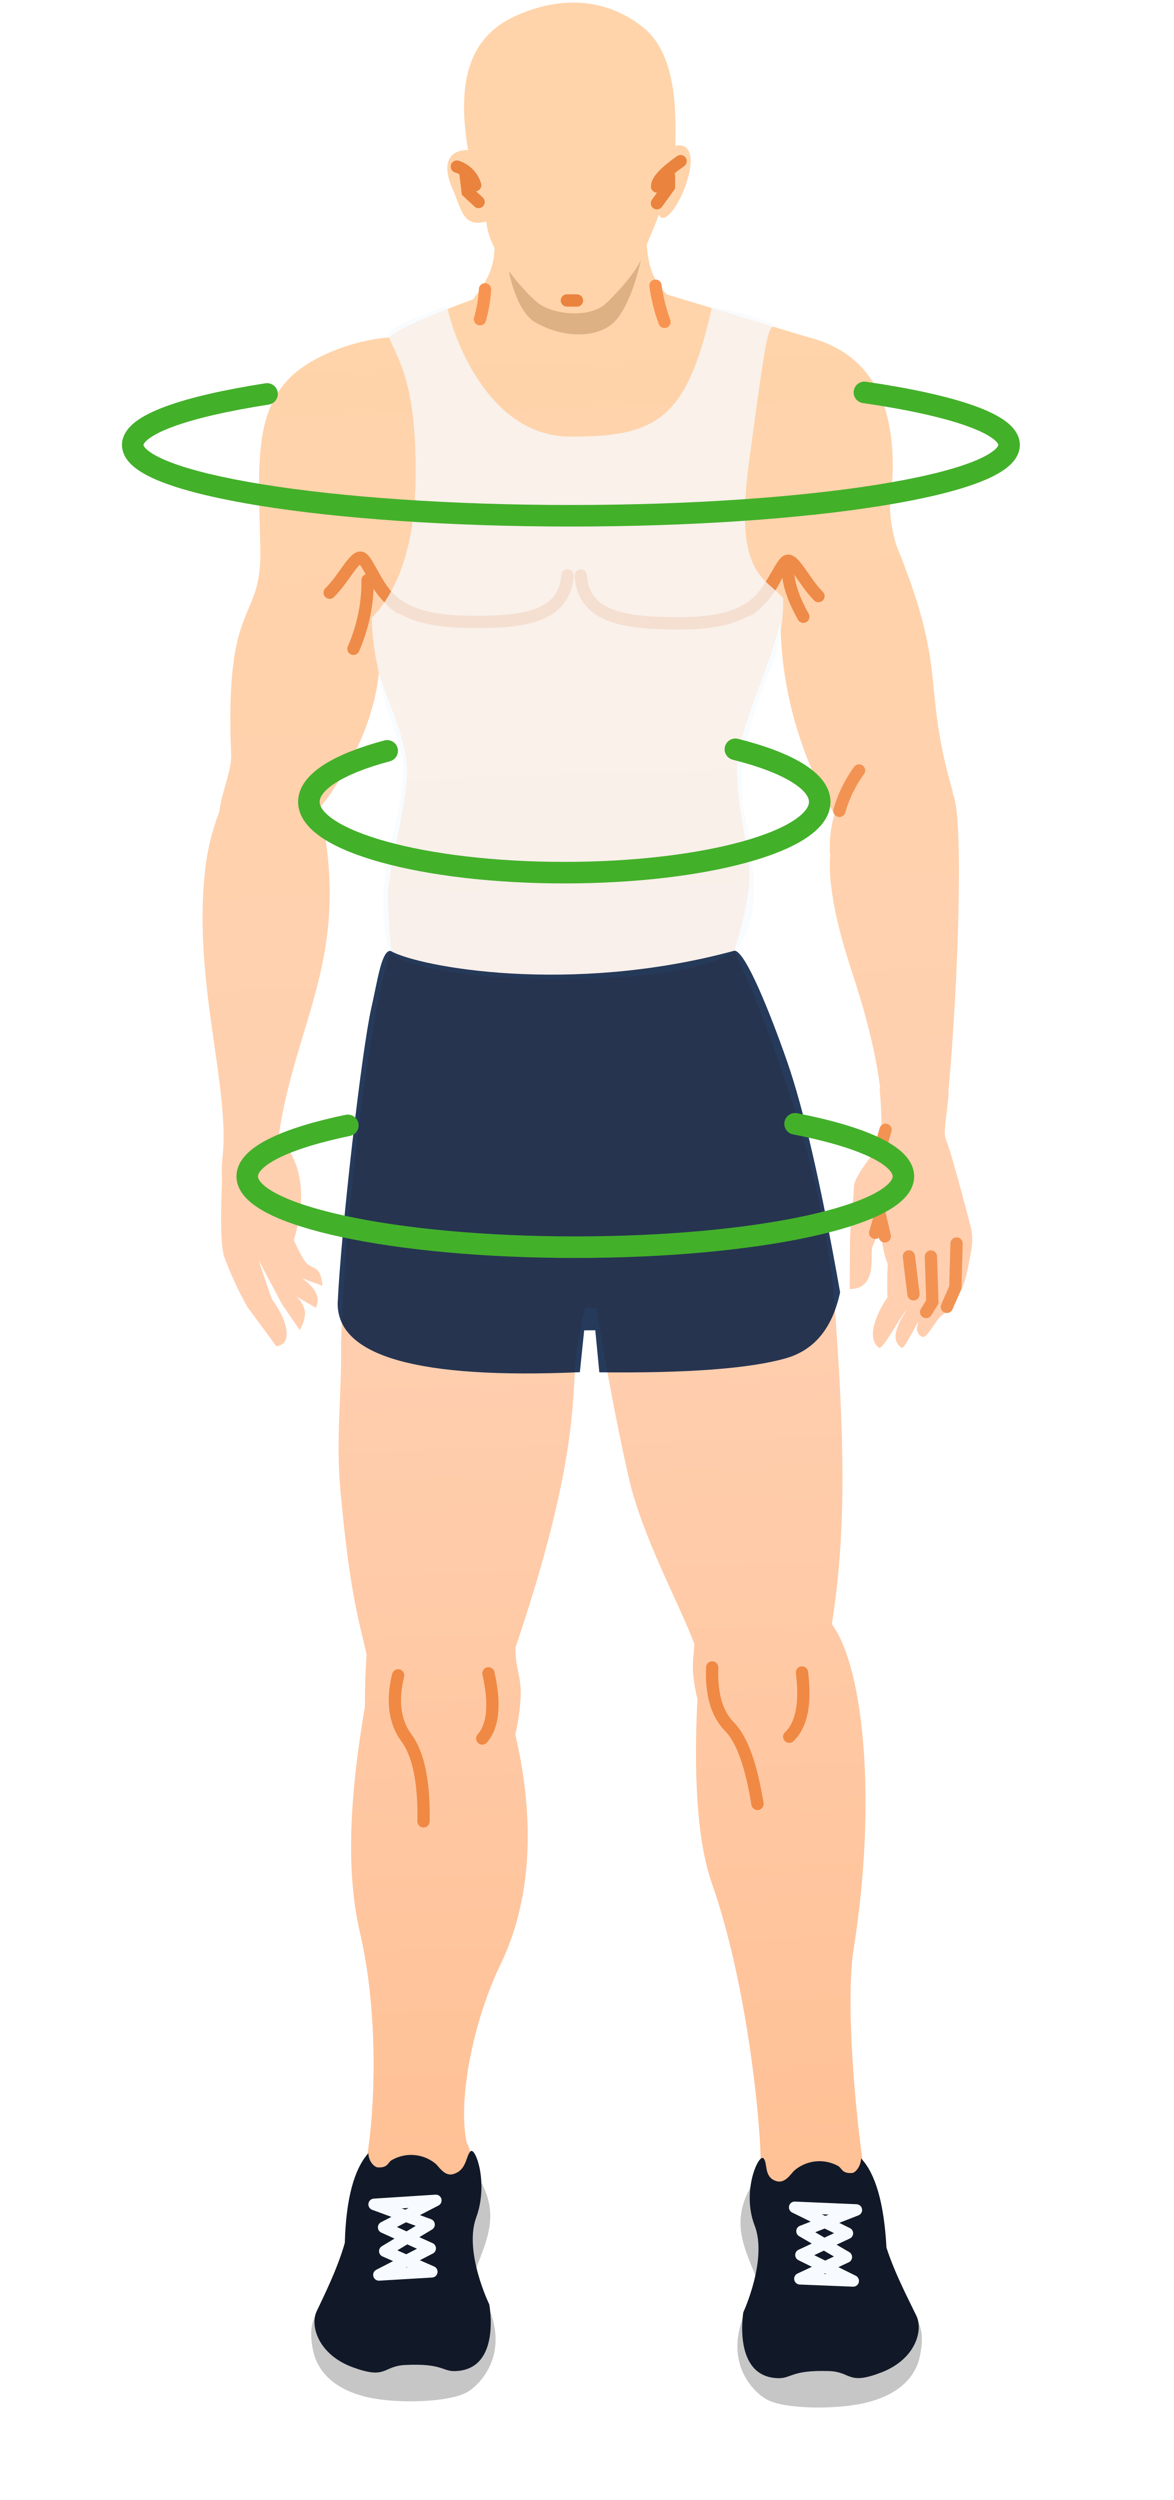<svg width="109" height="232" viewBox="0 0 109 232" fill="none" xmlns="http://www.w3.org/2000/svg">
<g filter="url(#filter0_b_99_135731)">
<ellipse cx="54.665" cy="215.265" rx="54.335" ry="16.176" fill="white"/>
</g>
<path d="M74.116 31.018L75.422 31.395C82.033 33.282 83.584 39.427 82.63 47.026C82.663 48.252 82.859 49.44 83.219 50.587C88.082 62.52 85.541 63.238 88.414 73.317C88.454 73.44 88.454 73.522 88.453 73.645C89.503 75.451 88.981 91.395 88.052 101.283C88.092 101.488 88.091 101.652 88.048 101.856C87.655 105.451 87.576 105.042 88.017 106.272C88.458 107.501 90.171 113.892 90.209 114.261C90.287 114.834 90.283 115.406 90.197 115.937C89.858 117.734 89.515 119.939 88.777 120.139C88.361 121.24 87.701 121.971 87.291 122.172C86.301 123.433 86.009 124.208 85.601 124.041C85.194 123.875 85.034 123.383 85.2 122.975C85.2 122.975 85.2 122.975 85.2 122.935C85.368 122.404 85.16 122.812 84.829 123.423C84.415 124.156 84.041 124.93 83.754 125.091C82.573 124.388 83.361 122.881 84.064 121.741C84.477 121.089 83.858 121.903 83.114 123.124C82.451 124.224 81.79 125.2 81.628 125.076C80.082 124.002 82.067 120.786 82.397 120.42C82.363 119.357 82.371 118.335 82.419 117.272C82.097 116.575 81.86 115.387 81.709 113.628C81.54 114.322 81.29 114.974 81.04 115.627C80.669 116.033 81.666 119.638 78.886 119.619C78.896 118.228 78.909 116.307 78.919 114.998C78.926 113.935 79.273 111.198 79.28 110.135C79.288 109.072 81.679 106.308 81.802 106.187C81.896 104.511 81.826 102.793 81.675 101.115C81.675 101.075 81.676 100.993 81.717 100.952C81.214 96.942 79.975 92.844 79.134 90.303C78.294 87.762 76.775 82.803 77.086 79.289C77.046 79.166 77.007 79.002 77.048 78.88C77.015 77.775 77.146 76.632 77.481 75.571C74.289 70.151 72.533 64.005 72.455 57.707C71.442 62.116 68.458 67.82 68.434 71.213C68.405 75.302 69.609 78.582 69.589 81.28C69.578 82.916 69.112 85.202 68.191 88.222C69.803 91.504 76.438 107.334 77.448 120.59C78.42 133.395 78.605 141.983 77.234 150.724C80.232 154.752 81.41 167.273 79.27 180.751C78.458 185.775 79.444 196.699 80.345 202.267C81.246 207.834 75.071 207.831 72.916 206.18C71.696 205.231 69.753 202.396 70.626 200.48C70.573 196.35 69.272 183.747 66.065 174.688C64.382 169.851 64.52 162.001 64.754 157.709C64.715 157.464 64.635 157.218 64.596 156.972C64.122 154.638 64.413 153.904 64.464 152.555C63.14 148.948 59.668 142.708 58.398 137.22C57.327 132.551 56.342 127.269 55.362 121.374L54.34 121.326C53.961 122.877 53.663 124.469 53.447 126.103C53.135 129.822 53.582 136.041 47.86 152.887C47.843 155.259 48.578 155.55 48.271 158.41C48.183 159.268 48.055 160.085 47.844 160.942C49.035 166.062 50.2 174.657 46.425 182.399C43.934 187.575 42.493 194.843 43.323 198.815C44.373 200.662 43.853 204.87 42.741 205.926C40.725 207.751 33.005 206.511 33.987 200.752C34.968 194.994 35.03 186.285 33.443 179.445C32.014 173.383 32.556 166.15 33.878 158.39C33.88 158.104 33.882 157.818 33.884 157.491C33.895 156.06 33.945 154.751 34.035 153.525C33.361 150.495 32.48 147.953 31.608 138.338C31.152 133.428 31.753 129.344 31.663 124.722C32.097 109.719 34.882 91.788 36.256 88.241L36.338 88.241C36.145 86.563 36.035 84.845 36.006 83.168C36.02 81.083 37.32 76.595 37.758 72.427C38.107 69.322 36.332 65.997 35.171 62.472C34.731 66.885 32.532 71.368 29.685 74.987C32.736 88.665 27.419 94.638 25.871 105.463C26.074 105.669 26.236 105.875 26.398 106.08C28.14 108.383 28.405 111.41 27.275 115.082C27.838 116.313 28.242 117.011 28.486 117.258C29.177 117.835 29.752 117.471 29.943 119.313C29.331 119.104 28.638 118.854 28.026 118.604C29.369 119.554 29.771 120.497 29.316 121.353L27.524 120.318C27.971 120.73 28.253 121.263 28.331 121.836C28.286 122.409 28.119 122.939 27.829 123.428L26.169 121.003L23.991 116.899L25.232 120.547C26.083 121.698 26.525 122.723 26.601 123.542C26.677 124.36 26.388 124.849 25.651 124.925C24.193 122.952 23.302 121.719 22.978 121.308C22.13 119.789 21.405 118.23 20.803 116.59C20.524 115.648 20.458 113.357 20.607 109.638C20.572 108.901 20.577 108.124 20.664 107.389C21.364 100.933 17.958 91.178 19.01 81.085C19.188 79.124 19.651 77.165 20.36 75.33C20.535 73.654 21.532 71.453 21.46 70.022C20.83 55.174 24.326 57.98 24.172 50.905C24.018 43.83 23.601 39.124 26.324 35.709C28.428 33.025 33.182 31.505 36.087 31.321C36.662 30.875 37.319 30.512 37.976 30.19C39.904 29.304 41.913 28.5 43.922 27.779C46.357 24.606 45.913 23.826 45.952 18.225C45.992 12.541 60.285 15.178 60.268 17.59C60.252 19.839 59.112 24.942 61.957 27.334" fill="url(#paint0_linear_99_135731)"/>
<path d="M84.387 116.592L84.812 120.112" stroke="#F29353" stroke-width="1.14" stroke-linecap="round"/>
<path d="M86.431 116.605L86.565 120.818L85.986 121.754" stroke="#F29353" stroke-width="1.14" stroke-linecap="round"/>
<path d="M88.811 115.396L88.701 119.484L87.911 121.277" stroke="#F29353" stroke-width="1.14" stroke-linecap="round"/>
<path d="M82.151 114.735L81.714 112.851L81.254 114.402" stroke="#F29353" stroke-width="1.14" stroke-linecap="round"/>
<path d="M82.221 104.842L81.76 106.433" stroke="#F29353" stroke-width="1.14" stroke-linecap="round"/>
<path d="M73.189 52.274C73.016 53.541 73.454 55.22 74.585 57.232" stroke="#EE8B48" stroke-width="1.14" stroke-linecap="round"/>
<path d="M79.758 71.498C78.933 72.637 78.31 73.9 77.933 75.246" stroke="#F29353" stroke-width="1.14" stroke-linecap="round"/>
<path d="M36.965 155.469C36.376 157.877 36.649 159.801 37.742 161.281C38.836 162.76 39.39 165.34 39.323 169.02" stroke="#F08944" stroke-width="1.14" stroke-linecap="round"/>
<path d="M45.349 155.283C45.984 158.108 45.806 160.152 44.775 161.33" stroke="#F08944" stroke-width="1.14" stroke-linecap="round"/>
<path d="M37.136 56.394C35.06 55.112 34.143 51.794 33.489 51.748C32.835 51.702 31.921 53.7 30.604 54.999" stroke="#EE8B48" stroke-width="1.14" stroke-linecap="round"/>
<path d="M34.128 53.838C34.154 56.046 33.688 58.21 32.816 60.208" stroke="#EE8B48" stroke-width="1.14" stroke-linecap="round"/>
<path d="M34.582 53.27C36.153 56.675 38.967 57.676 43.833 57.711C48.698 57.745 52.382 57.239 52.695 53.398" stroke="#EE8B48" stroke-width="1.14" stroke-linecap="round"/>
<path d="M69.437 56.624C71.531 55.371 72.495 52.066 73.15 52.03C73.804 51.993 74.689 54.003 75.989 55.321" stroke="#EE8B48" stroke-width="1.14" stroke-linecap="round"/>
<path d="M72.035 53.536C70.416 56.918 67.588 57.88 62.723 57.845C57.857 57.81 54.181 57.253 53.922 53.407" stroke="#EE8B48" stroke-width="1.14" stroke-linecap="round"/>
<path d="M60.859 26.51C61.014 27.656 61.293 28.762 61.694 29.869" stroke="#F89451" stroke-width="1.14" stroke-linecap="round"/>
<path d="M45.032 26.847C44.985 27.788 44.815 28.727 44.563 29.625" stroke="#F89451" stroke-width="1.14" stroke-linecap="round"/>
<path d="M66.125 154.735C66.026 157.188 66.544 159.032 67.722 160.226C68.899 161.42 69.741 163.798 70.329 167.4" stroke="#F08944" stroke-width="1.14" stroke-linecap="round"/>
<path d="M74.463 155.203C74.811 158.109 74.429 160.069 73.276 161.165" stroke="#F08944" stroke-width="1.14" stroke-linecap="round"/>
<path fill-rule="evenodd" clip-rule="evenodd" d="M29.079 218.18C29.555 220.35 31.384 221.835 34.16 222.468C36.936 223.101 41.926 222.932 43.487 221.921C45.048 220.91 48.099 217.292 43.847 211.496C45.058 207.948 46.957 205.303 43.757 201.11C42.304 204.166 37.817 202.622 34.514 201.29C33.74 200.998 32.057 207.569 31.504 210.714C29.593 214.912 28.407 214.904 29.079 218.18Z" fill="#C6C6C6"/>
<path fill-rule="evenodd" clip-rule="evenodd" d="M36.319 200.486C37.592 199.718 39.227 199.811 40.406 200.76C40.732 201.008 41.256 201.993 42.076 201.753C43.346 201.394 43.233 200.085 43.685 199.638C44.138 199.192 45.382 202.594 44.214 205.775C43.047 208.957 45.425 213.839 45.425 213.839C45.425 213.839 46.568 219.858 42.314 220.032C41.087 220.106 41.134 219.288 37.616 219.468C35.489 219.575 35.93 220.846 32.749 219.678C29.568 218.511 28.769 215.847 29.392 214.503C30.056 213.076 31.3 210.632 32.013 208.142C32.123 204.054 32.879 201.279 34.198 199.816C34.233 200.634 34.802 201.129 35.088 201.131C35.987 201.178 35.99 200.729 36.319 200.486Z" fill="#111928"/>
<path fill-rule="evenodd" clip-rule="evenodd" d="M34.737 204.563L39.835 206.439L35.728 208.904L40.09 210.816L35.181 211.108L39.942 208.648L35.621 206.695L40.464 204.194L34.737 204.563Z" stroke="#F7FBFF" stroke-width="1.07" stroke-linecap="round" stroke-linejoin="round"/>
<path fill-rule="evenodd" clip-rule="evenodd" d="M85.422 218.578C84.998 220.783 83.188 222.283 80.444 222.958C77.699 223.634 72.67 223.598 71.082 222.606C69.494 221.654 66.371 218.075 70.543 212.216C69.259 208.691 67.315 206.101 70.412 201.829C71.944 204.866 76.372 203.221 79.653 201.813C80.432 201.491 82.226 208.046 82.858 211.158C84.873 215.343 86.059 215.311 85.422 218.578Z" fill="#C6C6C6"/>
<path fill-rule="evenodd" clip-rule="evenodd" d="M77.859 201.024C76.556 200.279 74.919 200.431 73.768 201.404C73.439 201.688 72.941 202.625 72.125 202.415C70.86 202.079 71.319 200.692 70.873 200.28C70.426 199.868 68.847 203.332 70.052 206.489C71.297 209.646 69.013 214.578 69.013 214.578C69.013 214.578 67.989 220.622 72.282 220.693C73.508 220.702 73.473 219.925 76.948 220.031C79.074 220.087 78.656 221.393 81.854 220.148C85.052 218.903 85.725 216.209 85.08 214.896C84.395 213.46 83.104 211.038 82.304 208.579C82.087 204.489 81.289 201.703 79.95 200.303C79.903 201.121 79.368 201.648 79.123 201.647C78.222 201.722 78.185 201.272 77.859 201.024Z" fill="#111928"/>
<path fill-rule="evenodd" clip-rule="evenodd" d="M79.507 205.083L74.464 207.051L78.576 209.452L74.269 211.466L79.215 211.665L74.366 209.259L78.674 207.245L73.784 204.838L79.507 205.083Z" stroke="#F7FBFF" stroke-width="1.07" stroke-linecap="round" stroke-linejoin="round"/>
<g opacity="0.42" filter="url(#filter1_f_99_135731)">
<path fill-rule="evenodd" clip-rule="evenodd" d="M46.596 19.742C46.701 22.197 47.188 28.497 49.754 29.946C52.32 31.396 55.346 31.376 56.909 29.997C58.473 28.618 60.019 23.886 60.093 19.184C60.525 15.998 45.555 16.627 46.596 19.742Z" fill="#915D2E" fill-opacity="0.7"/>
</g>
<path fill-rule="evenodd" clip-rule="evenodd" d="M45.159 20.55C45.303 23.291 48.548 26.953 49.89 28.067C51.231 29.18 54.745 29.614 56.309 28.112C57.874 26.61 59.276 24.862 59.611 23.842C59.945 22.822 60.983 20.581 61.151 19.928C62.2 21.939 66.231 12.89 62.71 13.519C62.727 11.107 63.014 5.221 59.761 2.581C56.509 -0.059 52.26 -0.539 47.788 1.514C43.317 3.568 42.468 7.978 43.448 13.873C44.264 14.083 40.386 13.197 41.871 17.215C42.878 19.307 42.865 21.188 45.159 20.55Z" fill="#FFD4AB"/>
<path d="M52.631 27.881L53.571 27.888" stroke="#EA833E" stroke-width="1.14" stroke-linecap="round"/>
<path d="M63.19 14.954C61.752 15.966 61.01 16.737 61.006 17.31" stroke="#EA833E" stroke-width="1.14" stroke-linecap="round"/>
<path d="M62.117 16.336L62.11 17.318L60.995 18.864" stroke="#EA833E" stroke-width="1.14" stroke-linecap="round"/>
<path d="M42.415 15.46C43.231 15.711 43.881 16.37 44.12 17.189" stroke="#EA833E" stroke-width="1.14" stroke-linecap="round"/>
<path d="M43.227 16.202L43.42 17.798L44.436 18.746" stroke="#EA833E" stroke-width="1.14" stroke-linecap="round"/>
<path opacity="0.75" fill-rule="evenodd" clip-rule="evenodd" d="M68.127 88.332C62.478 92.04 38.786 91.412 36.118 88.293C34.406 81.483 37.155 77.385 37.421 71.769C37.547 69.118 35.79 66.737 35.248 62.784C34.757 60.641 34.517 58.827 34.528 57.34C37.194 54.52 38.548 50.137 38.59 44.192C38.651 35.597 37.031 33.489 36.069 31.228C35.844 30.816 37.008 30.139 38.295 29.63C39.779 29.044 41.357 28.199 41.568 28.533C41.562 29.306 44.582 40.457 52.879 40.516C61.177 40.575 63.777 38.691 66.075 28.629C65.983 28.339 67.08 28.59 68.917 29.095C70.754 29.599 72.156 30.078 71.788 30.306C71.216 30.54 70.987 32.216 69.549 42.843C68.109 53.469 71.067 53.552 72.716 55.506C72.752 57.105 72.507 58.958 71.982 61.066C69.293 67.146 68.35 72.022 69.152 75.693C70.355 81.201 70.507 86.077 68.127 88.332Z" fill="#F7FBFF"/>
<path opacity="0.85" fill-rule="evenodd" clip-rule="evenodd" d="M53.838 127.338L54.238 123.455L55.269 123.447L55.645 127.35C63.842 127.438 69.615 127.003 72.964 126.046C75.61 125.289 77.289 123.248 78 119.923C76.249 110.022 74.608 102.879 73.077 98.495C71.582 94.213 69.213 88.23 68.191 88.222C52.982 92.36 38.876 89.733 36.256 88.241C35.422 88.178 35.046 91.038 34.478 93.524C33.595 97.381 31.662 114.179 31.349 120.94C31.314 125.864 38.81 127.996 53.838 127.338Z" fill="#001940"/>
<g filter="url(#filter2_d_99_135731)">
<path d="M80.256 35.413C88.505 36.615 93.69 38.356 93.69 40.291C93.69 43.92 75.475 46.862 53.006 46.862C30.537 46.862 12.322 43.92 12.322 40.291C12.322 38.432 17.106 36.752 24.796 35.557" stroke="#43B02A" stroke-width="2" stroke-linecap="round"/>
</g>
<g filter="url(#filter3_d_99_135731)">
<path d="M68.277 68.532C73.086 69.735 76.108 71.475 76.108 73.411C76.108 77.039 65.49 79.981 52.393 79.981C39.295 79.981 28.677 77.039 28.677 73.411C28.677 71.551 31.466 69.872 35.948 68.677" stroke="#43B02A" stroke-width="2" stroke-linecap="round"/>
</g>
<g filter="url(#filter4_d_99_135731)">
<path d="M73.819 103.287C79.995 104.49 83.877 106.23 83.877 108.166C83.877 111.794 70.239 114.736 53.415 114.736C36.591 114.736 22.953 111.794 22.953 108.166C22.953 106.306 26.535 104.627 32.293 103.432" stroke="#43B02A" stroke-width="2" stroke-linecap="round"/>
</g>
<defs>
<filter id="filter0_b_99_135731" x="-49.67" y="149.089" width="208.67" height="132.352" filterUnits="userSpaceOnUse" color-interpolation-filters="sRGB">
<feFlood flood-opacity="0" result="BackgroundImageFix"/>
<feGaussianBlur in="BackgroundImageFix" stdDeviation="25"/>
<feComposite in2="SourceAlpha" operator="in" result="effect1_backgroundBlur_99_135731"/>
<feBlend mode="normal" in="SourceGraphic" in2="effect1_backgroundBlur_99_135731" result="shape"/>
</filter>
<filter id="filter1_f_99_135731" x="42.544" y="13.079" width="21.559" height="21.953" filterUnits="userSpaceOnUse" color-interpolation-filters="sRGB">
<feFlood flood-opacity="0" result="BackgroundImageFix"/>
<feBlend mode="normal" in="SourceGraphic" in2="BackgroundImageFix" result="shape"/>
<feGaussianBlur stdDeviation="2" result="effect1_foregroundBlur_99_135731"/>
</filter>
<filter id="filter2_d_99_135731" x="7.322" y="31.413" width="91.368" height="21.449" filterUnits="userSpaceOnUse" color-interpolation-filters="sRGB">
<feFlood flood-opacity="0" result="BackgroundImageFix"/>
<feColorMatrix in="SourceAlpha" type="matrix" values="0 0 0 0 0 0 0 0 0 0 0 0 0 0 0 0 0 0 127 0" result="hardAlpha"/>
<feOffset dy="1"/>
<feGaussianBlur stdDeviation="2"/>
<feComposite in2="hardAlpha" operator="out"/>
<feColorMatrix type="matrix" values="0 0 0 0 0.263 0 0 0 0 0.69 0 0 0 0 0.165 0 0 0 0.37 0"/>
<feBlend mode="normal" in2="BackgroundImageFix" result="effect1_dropShadow_99_135731"/>
<feBlend mode="normal" in="SourceGraphic" in2="effect1_dropShadow_99_135731" result="shape"/>
</filter>
<filter id="filter3_d_99_135731" x="23.677" y="64.532" width="57.431" height="21.449" filterUnits="userSpaceOnUse" color-interpolation-filters="sRGB">
<feFlood flood-opacity="0" result="BackgroundImageFix"/>
<feColorMatrix in="SourceAlpha" type="matrix" values="0 0 0 0 0 0 0 0 0 0 0 0 0 0 0 0 0 0 127 0" result="hardAlpha"/>
<feOffset dy="1"/>
<feGaussianBlur stdDeviation="2"/>
<feComposite in2="hardAlpha" operator="out"/>
<feColorMatrix type="matrix" values="0 0 0 0 0.263 0 0 0 0 0.69 0 0 0 0 0.165 0 0 0 0.37 0"/>
<feBlend mode="normal" in2="BackgroundImageFix" result="effect1_dropShadow_99_135731"/>
<feBlend mode="normal" in="SourceGraphic" in2="effect1_dropShadow_99_135731" result="shape"/>
</filter>
<filter id="filter4_d_99_135731" x="17.953" y="99.287" width="70.924" height="21.449" filterUnits="userSpaceOnUse" color-interpolation-filters="sRGB">
<feFlood flood-opacity="0" result="BackgroundImageFix"/>
<feColorMatrix in="SourceAlpha" type="matrix" values="0 0 0 0 0 0 0 0 0 0 0 0 0 0 0 0 0 0 127 0" result="hardAlpha"/>
<feOffset dy="1"/>
<feGaussianBlur stdDeviation="2"/>
<feComposite in2="hardAlpha" operator="out"/>
<feColorMatrix type="matrix" values="0 0 0 0 0.263 0 0 0 0 0.69 0 0 0 0 0.165 0 0 0 0.37 0"/>
<feBlend mode="normal" in2="BackgroundImageFix" result="effect1_dropShadow_99_135731"/>
<feBlend mode="normal" in="SourceGraphic" in2="effect1_dropShadow_99_135731" result="shape"/>
</filter>
<linearGradient id="paint0_linear_99_135731" x1="54.718" y1="-14.165" x2="63.513" y2="258.399" gradientUnits="userSpaceOnUse">
<stop stop-color="#FFD6A7"/>
<stop offset="0.49" stop-color="#FFCFB0"/>
<stop offset="1" stop-color="#FFB783"/>
</linearGradient>
</defs>
</svg>
